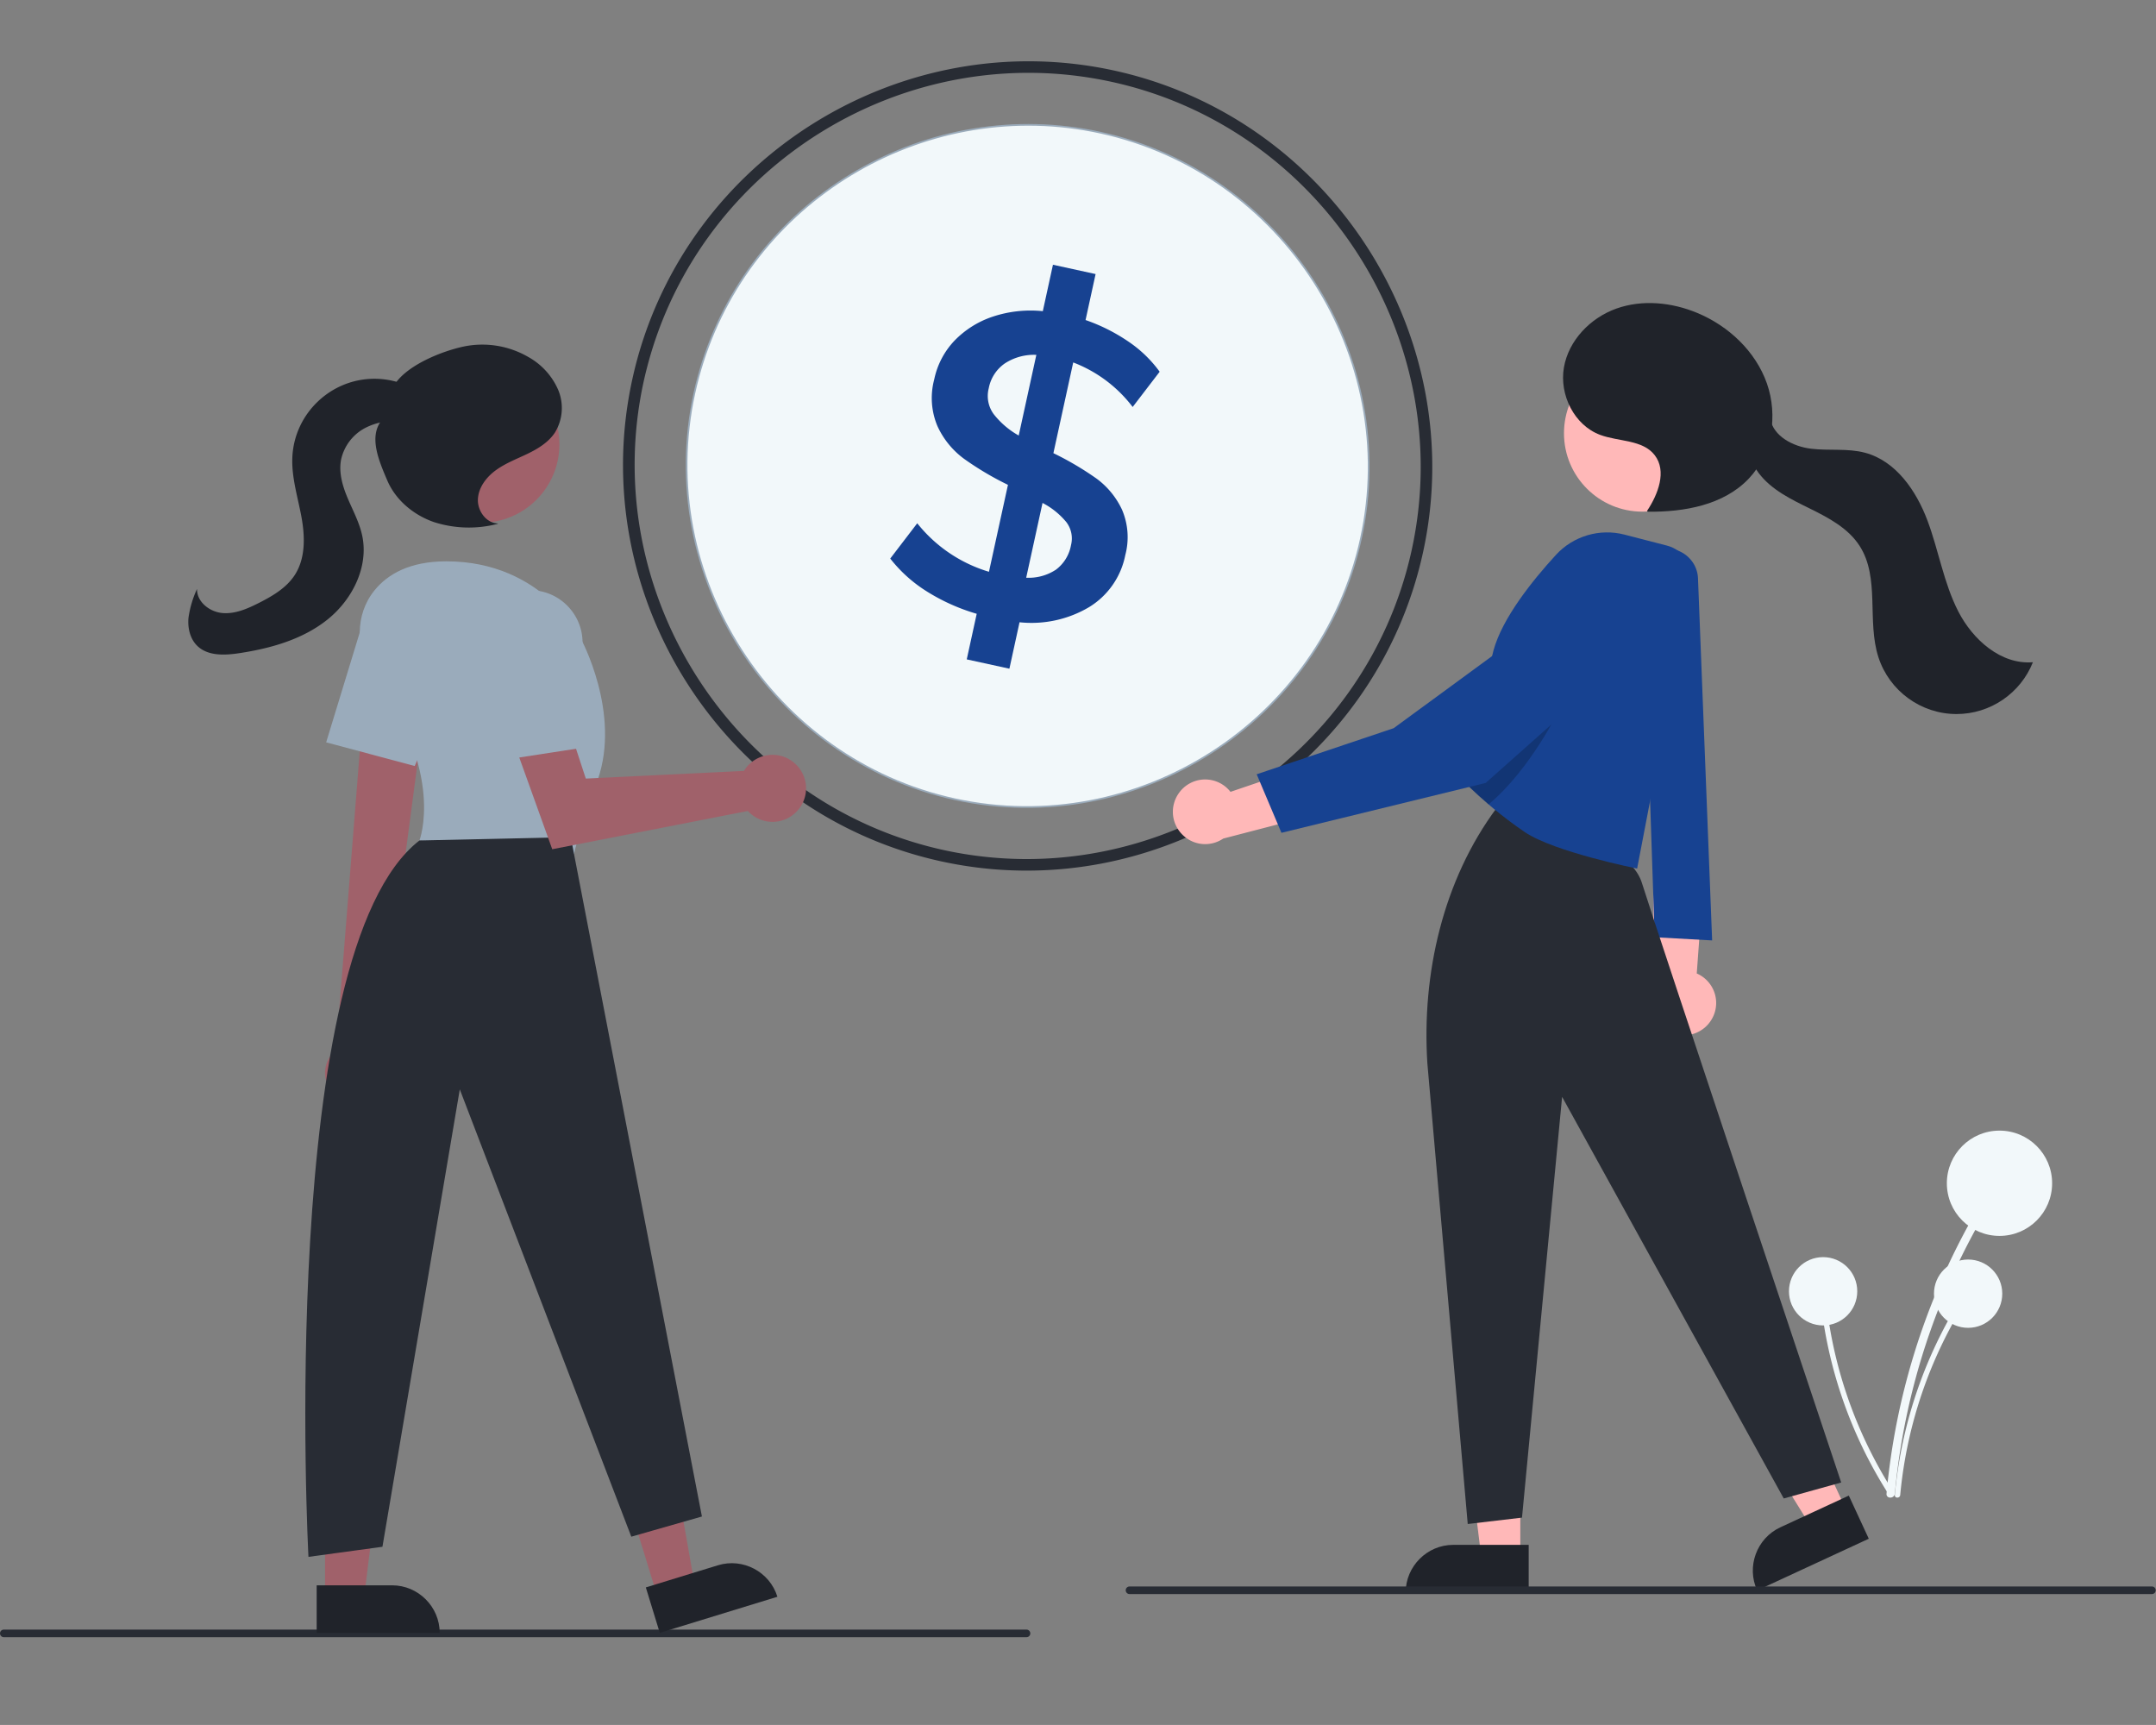 <svg viewBox="0 0 5334 4267" xmlns="http://www.w3.org/2000/svg" fill-rule="evenodd" clip-rule="evenodd" stroke-linejoin="round" stroke-miterlimit="2"><rect x="0" y="0" width="5334" height="4267" fill="#808080" stroke="none"/><path d="M2756.11 174.431c-525.26-114.532-1053.86 213.161-1184.9 734.548a1094.454 1094.454 0 00-6.98 29.954c-117.226 536.619 227.882 1074.65 764.502 1191.88 536.619 117.227 1074.65-227.881 1191.88-764.501 117.227-536.62-227.881-1074.65-764.501-1191.88zm-421.274 1928.43c-520.963-114.376-855.948-636.626-742.658-1157.83a898.651 898.651 0 019.264-38.385c131.185-501.802 641.862-814.906 1148.58-704.212 521.272 113.874 856.51 636.521 742.636 1157.79-113.874 521.273-636.52 856.511-1157.79 742.637l-.027-.006z" fill="#282c34" fill-rule="nonzero"/><path d="M3366.9 1332.73c-98.806 452.294-552.292 743.171-1004.59 644.366-452.293-98.806-743.17-552.292-644.365-1004.59 5.709-26.131 12.581-51.569 20.511-76.484 131.713-412.677 560.867-660.328 984.073-567.877 452.293 98.805 743.169 552.288 644.367 1004.58z" fill="#f2f8fa" fill-rule="nonzero" stroke="#9aabbb" stroke-width="4.17"/><path d="M2775.98 1261.04a200.942 200.942 0 00-63.217-77.206 760.087 760.087 0 00-106.628-62.824l49.026-224.425a334.674 334.674 0 01147.087 110.168l66.775-87.168a308.386 308.386 0 00-76.883-74.334 447.146 447.146 0 00-106.45-53.562l24.849-113.749-105.502-23.048-25.093 114.868a295.692 295.692 0 00-123.743 13.524 234.578 234.578 0 00-94.849 59.512 196.997 196.997 0 00-50.06 95.798 178.302 178.302 0 008.19 115.989 207.575 207.575 0 0065.85 80.563 753.798 753.798 0 00108.373 64.23l-46.981 215.062a357.47 357.47 0 01-177.44-120.02l-66.799 87.309a351.59 351.59 0 0091.085 81.683 488.621 488.621 0 00122.84 54.946l-24.635 112.771 105.502 23.048 25.093-114.868a279.523 279.523 0 00172.342-37.606c46.384-28.401 78.783-75.006 89.247-128.378a172.466 172.466 0 00-7.979-112.283zm-255.624-183.658a207.4 207.4 0 01-62.052-53.087 76.144 76.144 0 01-12.11-63.845 96.233 96.233 0 0140.114-61.66 131.636 131.636 0 0177.641-20.959l-43.593 199.551zm92.248 331.713a122.423 122.423 0 01-73.781 20.045l40.418-185.018a189.366 189.366 0 0159.005 47.59 66.665 66.665 0 0111.482 56.68 97.355 97.355 0 01-37.124 60.703z" fill="#174291" fill-rule="nonzero"/><path d="M4687.87 3694.87a1688.132 1688.132 0 01139.712-532.777 1685.196 1685.196 0 0169.412-137.779c6.487-11.55-11.267-21.928-17.754-10.377a1711.438 1711.438 0 00-190.439 525.377 1716.56 1716.56 0 00-21.492 155.556c-1.219 13.17 19.35 13.087 20.561 0z" fill="#f2f8fa" fill-rule="nonzero"/><path d="M4701.19 3698.33a1095.146 1095.146 0 0190.638-345.637 1093.284 1093.284 0 0145.03-89.383 6.68 6.68 0 00.8-3.169c0-3.662-3.013-6.675-6.674-6.675a6.683 6.683 0 00-5.644 3.111 1110.319 1110.319 0 00-123.546 340.837 1113.831 1113.831 0 00-13.943 100.916c-.79 8.544 12.554 8.49 13.339 0z" fill="#f2f8fa" fill-rule="nonzero"/><circle cx="4946.79" cy="2927.07" r="130.221" fill="#f2f8fa"/><circle cx="4869.17" cy="3200.22" r="84.481" fill="#f2f8fa"/><path d="M4684.36 3690.36a1095.164 1095.164 0 01-141.121-328.275 1093.737 1093.737 0 01-19.471-98.173 6.696 6.696 0 00-6.581-5.56c-3.661 0-6.674 3.013-6.674 6.675 0 .22.011.441.033.66a1110.28 1110.28 0 00112.221 344.732 1113.81 1113.81 0 0051.075 88.146c4.632 7.223 15.121-1.027 10.518-8.204v-.001z" fill="#f2f8fa" fill-rule="nonzero"/><circle cx="4510.43" cy="3194.29" r="84.481" fill="#f2f8fa"/><path d="M2916.78 1961.61a79.536 79.536 0 0164.773-33.423 79.523 79.523 0 0162.702 30.641l267.198-90.82-37.041 141.897-248.057 64.489a79.857 79.857 0 01-44.789 13.744c-43.805 0-79.85-36.045-79.85-79.85a79.86 79.86 0 0115.064-46.678zM4232.72 2524.8a79.431 79.431 0 0013.122-43.727c0-31.659-18.931-60.421-48.01-72.941l20.46-281.468-127.958 71.646.188 256.303a79.832 79.832 0 00-4.581 26.655c0 43.802 36.043 79.845 79.845 79.845 26.991 0 52.218-13.687 66.934-36.313z" fill="#ffb8b8" fill-rule="nonzero"/><path d="M4200.88 1430.65l34.988 895.704-142.152-7.897-31.59-939.786 29.979-14.108a76.338 76.338 0 0132.502-7.265c40.75 0 74.683 32.633 76.273 73.352z" fill="#174291" fill-rule="nonzero"/><path d="M3761.26 3849.26l-96.822-.008-46.057-373.45 142.895.008-.016 373.45z" fill="#ffb8b8" fill-rule="nonzero"/><path d="M3595.28 3821.59h186.724v117.567h-304.291c0-64.496 53.072-117.567 117.567-117.567z" fill="#20232a" fill-rule="nonzero"/><path d="M4566.81 3733.55l-87.866 40.679-198.697-319.543 129.675-60.028 156.888 338.892z" fill="#ffb8b8" fill-rule="nonzero"/><path d="M4404.57 3778.18l169.448-78.443 49.39 106.689-276.137 127.834c-27.094-58.528-1.229-128.985 57.299-156.08z" fill="#20232a" fill-rule="nonzero"/><path d="M3531.36 2630.49l99.853 1139.5 134.255-15.795 99.222-1040.87 548.362 993.487 142.152-39.487s-457.541-1368.61-493.08-1483.12c-38.958-125.532-347.483-173.742-347.483-173.742l-11.846-11.846c-132.571 178.461-185.672 410.018-171.435 631.875z" fill="#282c34" fill-rule="nonzero"/><circle cx="4063.31" cy="1071.73" r="193.967" fill="#ffb8b8"/><path d="M4185.09 1446l-134.807 702.628s-204.861-40.908-277.83-90.188c-28.906-19.585-55.124-39.803-77.239-58.125-4.342-3.553-8.449-7.107-12.474-10.503-36.487-31.195-58.915-54.413-58.915-54.413s11.684-57.256 25.979-125.015c15.953-75.894 35.303-165.055 45.175-201.462 21.717-79.842 96.268-172.873 154.392-236.21 42.824-46.738 108.186-66.1 169.558-50.227l105.191 27.167c42.333 10.92 69.225 53.415 60.97 96.348z" fill="#174291" fill-rule="nonzero"/><path d="M3859.08 1752.89s-72.495 150.682-176.344 236.921c-36.487-31.195-58.915-54.413-58.915-54.413s11.684-57.256 25.979-125.015c87.029-45.963 176.746-74.946 209.28-57.493z" fill-opacity=".2" fill-rule="nonzero"/><path d="M3987.65 1477.07a128.948 128.948 0 00-22.356-8.881c-31.96-8.758-66.271-.852-91.176 21.009l-426.122 312.127-338.909 113.998 61.234 144.843 505.24-123.388 335.082-297.79a100.76 100.76 0 0031.003-72.691c0-37.416-20.85-71.869-53.996-89.227z" fill="#174291" fill-rule="nonzero"/><path d="M4074.79 1263.91c27.607-41.321 49.393-98.619 18.999-137.935-30.003-38.809-89.178-33.091-135.128-50.264-64.001-23.918-101.119-99.106-89.543-166.442 11.577-67.335 65.63-123.154 130.023-145.994 64.392-22.839 137.006-15.411 200.064 10.89 77.626 32.376 144.215 95.007 172.138 174.344 27.923 79.337 12.996 174.595-44.93 235.575-62.104 65.377-159.571 82.8-249.737 81.743" fill="#20232a" fill-rule="nonzero"/><path d="M4379.38 1035.21c7.903 44.154 56.34 69.232 100.856 74.744 44.516 5.511 90.566-1.556 133.902 10.021 76.4 20.411 126.79 93.885 154.526 167.941 27.735 74.057 40.035 153.985 76.071 224.377 36.036 70.391 105.908 132.449 184.713 125.865-30.675 77.229-105.764 128.199-188.862 128.199-87.873 0-166.247-56.996-193.325-140.592-28.95-89.374 4.282-195.956-46.345-275.093-28.016-43.791-76.392-69.55-123.037-92.501-46.645-22.952-95.603-46.51-126.876-88.037-31.274-41.527-37.522-107.111 1.016-142" fill="#20232a" fill-rule="nonzero"/><path d="M5323.93 3943.32H2794.45c-5.159 0-9.403-4.245-9.403-9.404 0-5.158 4.244-9.403 9.403-9.403h2529.48c5.159 0 9.403 4.245 9.403 9.403 0 5.159-4.244 9.404-9.403 9.404zM2539.63 4050H9.41c-5.16 0-9.406-4.246-9.406-9.406s4.246-9.406 9.406-9.406h2530.22c5.16 0 9.406 4.246 9.406 9.406s-4.246 9.406-9.406 9.406z" fill="#282c34" fill-rule="nonzero"/><path d="M1625.76 3947.22l92.592-28.415-65.535-370.646-136.649 41.94 109.592 357.121z" fill="#a0616a" fill-rule="nonzero"/><path d="M1923.3 3949.98l-290.986 89.302-34.503-112.427 178.56-54.798c61.675-18.928 128.001 16.248 146.929 77.923z" fill="#20232a" fill-rule="nonzero"/><path d="M804.212 3949.35h96.85l46.071-373.56-142.937.008.016 373.552z" fill="#a0616a" fill-rule="nonzero"/><path d="M1087.84 4039.27l-304.381.014-.005-117.602 186.779-.008c64.514-.003 117.604 53.081 117.607 117.596z" fill="#20232a" fill-rule="nonzero"/><path d="M828.863 2708.49a72.413 72.413 0 01-24.666-54.426 72.422 72.422 0 0127.178-56.529l75.09-945.55 152.708 38.153-122.269 922.356a72.779 72.779 0 0113.054 41.587c0 39.921-32.85 72.771-72.771 72.771a72.793 72.793 0 01-48.324-18.362z" fill="#a0616a" fill-rule="nonzero"/><circle cx="1189.96" cy="1099.12" r="194.024" fill="#a0616a"/><path d="M924.957 1670.74c-46.108-63.3-47.529-150.482 2.139-211.029 32.414-39.513 86.632-71.132 177.153-71.132 241.279 0 332.799 191.36 332.799 191.36s99.84 183.039 41.6 349.439c-58.24 166.399-58.24 183.039-58.24 183.039l-382.719-33.28s64.565-164.999-112.732-408.397z" fill="#9aabbb" fill-rule="nonzero"/><path d="M806.938 1836.38l82.448-269.741c16.533-54.077 66.792-91.267 123.34-91.267a128.98 128.98 0 0159.119 14.348c60.097 31.126 86.076 104.465 58.971 166.481l-104.818 238.711-219.06-58.532z" fill="#9aabbb" fill-rule="nonzero"/><path d="M1412.09 2070.82l324.479 1680.63-174.719 49.92-424.319-1106.56-191.359 1131.52-183.04 24.96s-80.29-1497.14 274.559-1772.15l374.399-8.32z" fill="#282c34" fill-rule="nonzero"/><path d="M1848.2 1896.38a83.006 83.006 0 00-7.605 10.659l-391.311 18.972-75.35-230.035-130.834 62.182 123.139 342.62 483.951-94.645a82.946 82.946 0 0061.141 26.91c45.485 0 82.914-37.428 82.914-82.913s-37.429-82.914-82.914-82.914a82.953 82.953 0 00-63.131 29.164z" fill="#a0616a" fill-rule="nonzero"/><path d="M1184.15 1604.1a128.886 128.886 0 01-.884-15.072c0-70.749 58.218-128.967 128.967-128.967 2.686 0 5.371.084 8.051.252 67.542 4.335 120.815 61.043 120.928 128.724v260.706l-224.107 34.482-32.955-280.125z" fill="#9aabbb" fill-rule="nonzero"/><path d="M1232.63 1294.91c-29.122-.127-51.587-30.787-50.281-59.879 1.305-29.092 20.844-54.688 44.385-71.831 23.541-17.143 51.149-27.585 77.401-40.189 26.253-12.604 52.276-28.325 68.485-52.519 19.853-32.106 22.872-71.949 8.084-106.68a171.208 171.208 0 00-73.73-80.768 226.692 226.692 0 00-161.286-25.501c-54.416 11.939-135.514 44.99-167.397 90.676l-33.242 90.514c-33.873 40.732-7.647 101.221 13.175 149.934 20.822 48.712 65.158 85.362 115.186 102.785a282.784 282.784 0 00156.739 4.7" fill="#20232a" fill-rule="nonzero"/><path d="M1055.31 993.452c-14.29-22.903-39.059-37.47-64.666-46.019a203.239 203.239 0 00-64.352-10.458c-107.319 0-197.083 85.013-202.914 192.174-2.714 49.881 12.906 98.66 22.083 147.765 9.178 49.105 11.004 103.34-16.071 145.322-20.623 31.977-55.013 52.109-88.957 69.3-28.291 14.328-58.893 27.774-90.476 24.919-31.584-2.855-63.328-27.871-62.49-59.572a253.23 253.23 0 00-21.184 71.732c-2.222 24.931 3.923 51.831 21.93 69.216 26.172 25.268 67.641 23.42 103.61 17.967 77.867-11.803 156.715-33.932 218.233-83.107 61.517-49.174 102.338-130.147 86.137-207.219-6.767-32.195-22.671-61.586-35.523-91.87-12.852-30.285-22.885-63.411-16.981-95.776a116.463 116.463 0 0159.189-78.853 154.875 154.875 0 0198.925-15.002c22.111 3.629 49.721 9.263 62.835-8.906 7.082-11.727 6.793-26.544-.74-37.986a104.645 104.645 0 00-28.38-28.12" fill="#20232a" fill-rule="nonzero"/></svg>